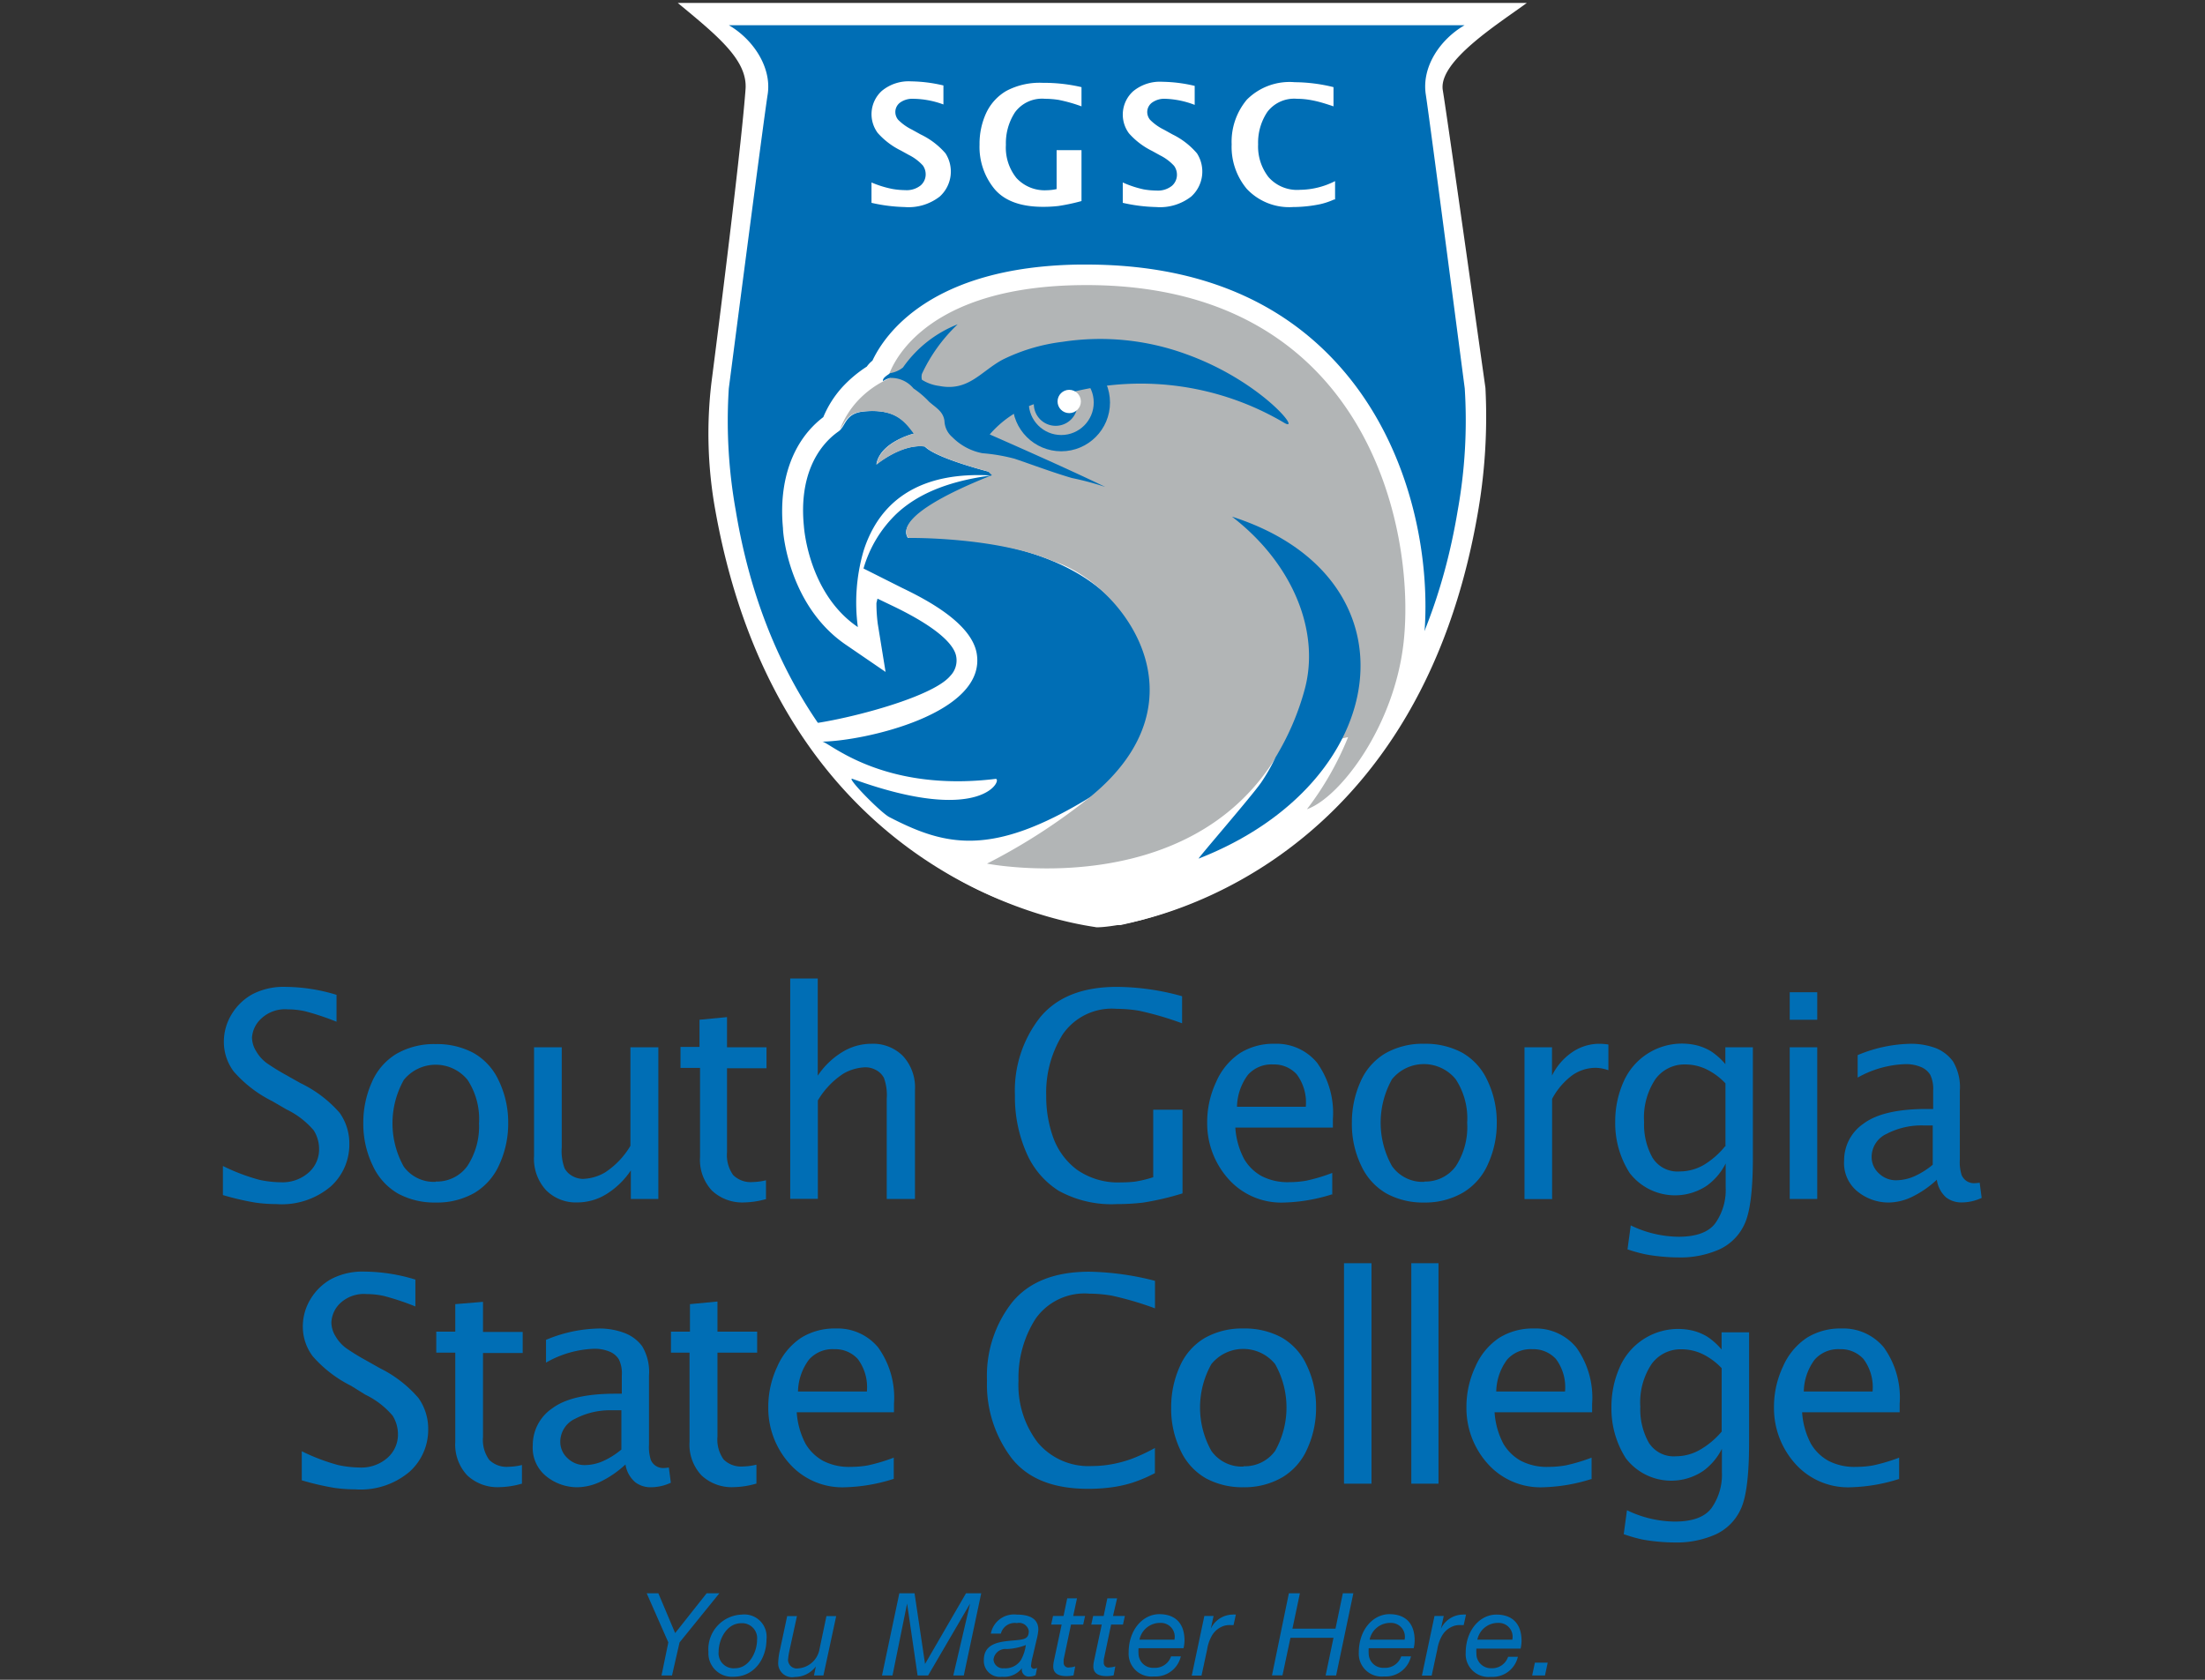 <svg id="institutions" xmlns="http://www.w3.org/2000/svg" xmlns:xlink="http://www.w3.org/1999/xlink" width="210" height="160" viewBox="0 0 210 160"><rect x="0" y="0" width="210" height="160" fill="#333333" stroke="none"/><defs><style>.cls-1,.cls-6{fill:none;}.cls-2{fill:#fff;}.cls-3{clip-path:url(#clip-path);}.cls-4{fill:#006eb5;}.cls-5{fill:#b2b5b6;}.cls-6{stroke:#006eb5;stroke-miterlimit:10;stroke-width:1.55px;}</style><clipPath id="clip-path"><path class="cls-1" d="M137.8,8.55c-0.29-1.88,1.28-3.71,2.81-4.77l4.7-3.37H64.72l3.55,3.07c0.37,0.36,3,1.85,2.6,4.77-0.15,1.22.06,4.34-.36,7.67-1.35,10.64-2.17,14-2.24,15.16l-0.71,5.69c-0.38,6,0,26.57,15.92,41.22l1.84,1.53a34.21,34.21,0,0,0,21,8.59h0.21l0.21,0a39.71,39.71,0,0,0,15.13-6.85c7.13-5.12,16.21-15,19.05-33.17a33,33,0,0,0,.57-11.44C140.41,28.16,138.2,11.13,137.8,8.55Z"/></clipPath></defs><title>inst_sgsc</title><path class="cls-2" d="M141.47,36.95s-3.6-25.58-4.06-28.35,5.4-6.4,8-8.32H64.55C68.34,3.42,71.25,5.75,71,8.55c-0.5,6.69-3.24,27.86-3.24,27.86a41,41,0,0,0,.36,12.16C74.51,84.41,102.46,88,104.42,88.32h-0.06c2.43,0.15,30.12-3.91,36.34-39.21A53.27,53.27,0,0,0,141.47,36.95Z"/><g class="cls-3"><path class="cls-4" d="M139.5,37S136.2,11.68,135.79,9s1.41-5.28,3.7-6.6H69.41c2.29,1.32,4.11,4,3.7,6.6S69.41,37,69.41,37a48.3,48.3,0,0,0,.66,11.62c5.36,32.38,32.53,37.71,34.23,38h0c-1.31,0-17.84,0,.15,0s1.46,0,.15,0h0c1.7-.3,28.87-5.63,34.23-38A48.3,48.3,0,0,0,139.5,37Z"/><path class="cls-2" d="M127.52,34.82c-5.72-6.39-13.82-9.62-24.06-9.62h-0.74c-14.13.22-18.49,6.72-19.63,9.15a2.85,2.85,0,0,0-.54.57,12,12,0,0,0-2.37,2,9.94,9.94,0,0,0-1.77,2.81c-2.88,2.19-4.28,6-3.84,10.59,0,0.67.66,7.47,6,11.1L84.34,64,83.6,59.44a14.91,14.91,0,0,1-.13-2l0.1-.42,1.5,0.72c4.92,2.37,5.88,4,6,4.81a2.1,2.1,0,0,1-.57,1.83c-2.25,2.71-15.66,5.49-15.14,4.45L75,70.65l3.28,2a1.59,1.59,0,0,1-.68-0.14l0.43,0.26c0.32,0.2.76,0.47,1.3,0.76a2,2,0,0,0-.15.31c-0.47,1.26.39,2.3,1.23,3.29a19.31,19.31,0,0,0,1.67,1.77,17.25,17.25,0,0,0,8.19,3.48l-2.74,1.44,3.26,1.74a30.17,30.17,0,0,0,12.87,3.12,20.11,20.11,0,0,0,10-2.53,2,2,0,0,0,1.35.5h0c1.54,0,8-3.33,9.59-4.37l0.42-.27,0.11-.2c3.75-3.08,9.56-12.59,10.42-20.39C136.41,54.17,134.76,42.9,127.52,34.82Z"/><path class="cls-4" d="M109.38,63.41c-3.32-13.52-22.91-12.17-22.91-12.17-1.22-1.83,4.33-4.4,8.2-6-0.13,0-.87.14-1,0.15-3.56.57-6.29,1.68-8.28,3.54a11.69,11.69,0,0,0-3.15,5.22L85.92,56c2.37,1.14,6.6,3.36,7.1,6.24C94,68,82.25,70.59,78.3,70.64c0.62,0,5.69,4.86,16.51,3.55,0.71-.09-1.07,4.55-13.61,0-0.73-.27,2.64,3.19,3.5,3.64,5.35,2.77,9.74,3.81,19-1.82C110.35,72.5,109.74,64.85,109.38,63.41Z"/><path class="cls-4" d="M96.79,45.58s-7.27-1.6-8.72-3.05c-2.23-.29-4.61,1.72-4.61,1.72C83.79,42.11,87,41.31,87,41.31l0.15,0.06c-0.91-1.24-1.87-2.46-4.86-2.18-1.63.16-1.71,1.12-2.21,1.7a1.27,1.27,0,0,1-.23.21c-2.06,1.45-3.75,4.36-3.29,9,0,0,.38,6.4,5.14,9.63a17.63,17.63,0,0,1,.53-7.21,11.5,11.5,0,0,1,1-2.32c1.65-2.88,4.86-5.23,11-4.92h0.14l0.65,0C95.55,45.42,96.15,45.49,96.79,45.58Z"/><path class="cls-5" d="M128.39,70.21a29.36,29.36,0,0,1-3.92,6.87c3.15-1.11,8.33-7.9,9.21-15.92,1.18-10.74-3.51-34.42-30.92-34-16,.24-18.17,8.76-18.17,8.76l0.3-.07L84.8,36a9.12,9.12,0,0,0-3.18,2.25A8.45,8.45,0,0,0,80,40.89c0.5-.58.59-1.54,2.21-1.7,3-.29,3.94.93,4.86,2.18h0L87,41.31s-3.18.81-3.51,2.94c0,0,2.38-2,4.61-1.72,0.86,0.86,3.78,1.78,6,2.38l0.37,0.36-0.39.15c-3.87,1.56-8.8,4-7.58,5.82,0,0,8.38-.13,13.78,2.21,6.27,1.91,15.24,13,3.47,22.52A57,57,0,0,1,94,82.26s19,3.73,27.52-10.14l0.23-.39"/><path class="cls-4" d="M112.93,33.72a23.84,23.84,0,0,0-11.75-1.16,17.68,17.68,0,0,0-5.68,1.69c-2.09,1.12-3.26,3.06-6.05,2.51a4,4,0,0,1-1.65-.59,1.18,1.18,0,0,1,0-.55,15.46,15.46,0,0,1,3.41-4.73A11.47,11.47,0,0,0,86,35a2.55,2.55,0,0,1-1.22.54C84.6,35.69,84,36,84.1,36.3A2.08,2.08,0,0,1,84.79,36,2.73,2.73,0,0,1,87,37a8.44,8.44,0,0,1,1.49,1.27c0.66,0.58,1.35.92,1.46,1.84a2.12,2.12,0,0,0,.75,1.53,5.46,5.46,0,0,0,2.87,1.53,16.9,16.9,0,0,1,3.08.53c1.82,0.62,3.59,1.29,5.43,1.83a28.06,28.06,0,0,1,3.18.85c-3.64-1.78-11-5-11-5a10,10,0,0,1,4.2-2.88,2.08,2.08,0,1,0,3.8-1.19,26.86,26.86,0,0,1,19.94,2.9C124.21,41.48,120.24,36.33,112.93,33.72Z"/><circle class="cls-2" cx="101.83" cy="38.24" r="1.11"/><circle class="cls-6" cx="101.07" cy="38.34" r="3.87"/></g><path class="cls-2" d="M83,19.32V17.38A9.84,9.84,0,0,0,85,18a7.35,7.35,0,0,0,1.2.11,2.13,2.13,0,0,0,1.47-.44,1.39,1.39,0,0,0,.49-1.06,1.44,1.44,0,0,0-.27-0.85,4.58,4.58,0,0,0-1.33-1l-0.76-.42a7.15,7.15,0,0,1-2.21-1.68,3,3,0,0,1,.39-4,4,4,0,0,1,2.8-.91,14,14,0,0,1,3.07.39v1.81A8.56,8.56,0,0,0,87,9.41a2,2,0,0,0-1.29.37,1.12,1.12,0,0,0-.44.89,1.16,1.16,0,0,0,.27.74,4.89,4.89,0,0,0,1.32.94l0.81,0.45a7.25,7.25,0,0,1,2.38,1.81,3.21,3.21,0,0,1-.55,4.11,4.83,4.83,0,0,1-3.36,1A15.75,15.75,0,0,1,83,19.32Z"/><path class="cls-2" d="M103,19.15a18.48,18.48,0,0,1-2.2.47,12.52,12.52,0,0,1-1.46.08q-3.17,0-4.61-1.68a6.31,6.31,0,0,1-1.44-4.25,7,7,0,0,1,.63-3,4.77,4.77,0,0,1,1.92-2.11,6.77,6.77,0,0,1,3.48-.77A15.79,15.79,0,0,1,103,8.3v1.83a14.4,14.4,0,0,0-2.2-.62,8.86,8.86,0,0,0-1.28-.1,3.2,3.2,0,0,0-2.85,1.28,5.37,5.37,0,0,0-.87,3.1,4.62,4.62,0,0,0,1,3.16,3.65,3.65,0,0,0,2.89,1.17,4.64,4.64,0,0,0,.94-0.11V14.3H103v4.85Z"/><path class="cls-2" d="M127.06,19a7.07,7.07,0,0,1-1.29.44,12.88,12.88,0,0,1-2.62.28A5.54,5.54,0,0,1,118.75,18a6.23,6.23,0,0,1-1.45-4.25,6.24,6.24,0,0,1,1.45-4.26,5.74,5.74,0,0,1,4.56-1.66A15.71,15.71,0,0,1,127,8.3v1.83q-0.88-.3-1.43-0.44a9.68,9.68,0,0,0-1.05-.21,7.35,7.35,0,0,0-1-.07,3.2,3.2,0,0,0-2.82,1.25,5.26,5.26,0,0,0-.88,3.09,4.74,4.74,0,0,0,1,3.13,3.63,3.63,0,0,0,3,1.2,7.51,7.51,0,0,0,3.33-.83V19Z"/><path class="cls-2" d="M106.93,19.32V17.38a9.85,9.85,0,0,0,2,.66,7.36,7.36,0,0,0,1.2.11,2.14,2.14,0,0,0,1.47-.44,1.39,1.39,0,0,0,.49-1.06,1.44,1.44,0,0,0-.27-0.85,4.57,4.57,0,0,0-1.33-1l-0.76-.42a7.15,7.15,0,0,1-2.21-1.68,3,3,0,0,1,.39-4,4,4,0,0,1,2.8-.91,14,14,0,0,1,3.07.39v1.81A8.56,8.56,0,0,0,111,9.41a2,2,0,0,0-1.29.37,1.12,1.12,0,0,0-.45.89,1.17,1.17,0,0,0,.27.74,4.88,4.88,0,0,0,1.32.94l0.81,0.45A7.23,7.23,0,0,1,114,14.61a3.21,3.21,0,0,1-.55,4.11,4.83,4.83,0,0,1-3.36,1A15.75,15.75,0,0,1,106.93,19.32Z"/><path class="cls-4" d="M117.33,49.21c5.85,4.5,8.46,11.05,6.89,16.59a25,25,0,0,1-2.74,6.33,17.44,17.44,0,0,1-1.38,2.42c-0.91,1.31-6.12,7.31-5.94,7.23C132.75,74.52,135.39,55,117.33,49.21Z"/><path class="cls-4" d="M21.23,113.83v-2.77a18.75,18.75,0,0,0,3.48,1.32,10.07,10.07,0,0,0,2,.23,3.76,3.76,0,0,0,2.68-.92,2.93,2.93,0,0,0,1-2.22,3.34,3.34,0,0,0-.51-1.8,7.92,7.92,0,0,0-2.6-2l-1.36-.79a11.88,11.88,0,0,1-3.66-2.82,4.69,4.69,0,0,1-.94-2.83,5,5,0,0,1,.74-2.62,5.28,5.28,0,0,1,2-1.92A6.45,6.45,0,0,1,27.22,94a16.89,16.89,0,0,1,4.83.76v2.56a24.71,24.71,0,0,0-3-1,7.68,7.68,0,0,0-1.64-.18,3.3,3.3,0,0,0-2.54.89A2.69,2.69,0,0,0,24,98.82a2.54,2.54,0,0,0,.39,1.3,3.71,3.71,0,0,0,1,1.13,21,21,0,0,0,1.81,1.12l1.42,0.8A11.64,11.64,0,0,1,32.35,106a5.05,5.05,0,0,1,.92,3,5.36,5.36,0,0,1-1.76,4,7.2,7.2,0,0,1-5.18,1.69,14.55,14.55,0,0,1-2-.14A25.92,25.92,0,0,1,21.23,113.83Z"/><path class="cls-4" d="M41.5,114.54a7.28,7.28,0,0,1-3.59-.85A5.9,5.9,0,0,1,35.49,111,9.08,9.08,0,0,1,34.6,107a9.41,9.41,0,0,1,.81-3.91,5.85,5.85,0,0,1,2.36-2.72,7.18,7.18,0,0,1,3.72-.92,7.38,7.38,0,0,1,3.6.84,5.8,5.8,0,0,1,2.42,2.66,9.15,9.15,0,0,1,.89,4,9.34,9.34,0,0,1-.83,3.94,5.91,5.91,0,0,1-2.36,2.72A7.15,7.15,0,0,1,41.5,114.54Zm0-2a3.57,3.57,0,0,0,3-1.46A6.85,6.85,0,0,0,45.62,107a6.78,6.78,0,0,0-1.09-4.14,3.91,3.91,0,0,0-6.07,0,8.45,8.45,0,0,0,0,8.27A3.55,3.55,0,0,0,41.49,112.57Z"/><path class="cls-4" d="M60.08,114.2v-2.72a7.62,7.62,0,0,1-2.33,2.26,5.25,5.25,0,0,1-2.74.79,4,4,0,0,1-3-1.16,4.41,4.41,0,0,1-1.15-3.24V99.75H53.5v9.53a4.76,4.76,0,0,0,.27,2,1.87,1.87,0,0,0,.75.74,2.1,2.1,0,0,0,1,.27,4.48,4.48,0,0,0,2.08-.6,7.73,7.73,0,0,0,2.44-2.55V99.75H62.7V114.2H60.08Z"/><path class="cls-4" d="M73,114.2a8.12,8.12,0,0,1-2.1.33,4.21,4.21,0,0,1-3.09-1.12,4.28,4.28,0,0,1-1.14-3.2v-8.49H64.81v-2h1.81V97.13l2.62-.25v2.87H73v2H69.24v8a3.25,3.25,0,0,0,.59,2.18,2.38,2.38,0,0,0,1.86.66,5.72,5.72,0,0,0,1.26-.17v1.81Z"/><path class="cls-4" d="M75.26,114.2v-21h2.62v9.26a7.52,7.52,0,0,1,2.32-2.24A5.28,5.28,0,0,1,83,99.42a4,4,0,0,1,3,1.17,4.41,4.41,0,0,1,1.14,3.23V114.2H84.45v-9.54a4.77,4.77,0,0,0-.27-2,1.84,1.84,0,0,0-.75-0.74,2.12,2.12,0,0,0-1-.26,4.49,4.49,0,0,0-2.1.6,7.74,7.74,0,0,0-2.44,2.56v9.37H75.26Z"/><path class="cls-4" d="M112.62,113.67a26.61,26.61,0,0,1-3.77.88,21.09,21.09,0,0,1-2.47.14,10.4,10.4,0,0,1-5.57-1.28,8,8,0,0,1-3.09-3.69,13.23,13.23,0,0,1-1.06-5.38,11.28,11.28,0,0,1,2.4-7.44q2.4-2.9,7.31-2.9a23.44,23.44,0,0,1,6.21.89v2.58a30.3,30.3,0,0,0-4.11-1.2,13.46,13.46,0,0,0-2.12-.18,5.68,5.68,0,0,0-5.13,2.42,10.44,10.44,0,0,0-1.58,5.85,11.52,11.52,0,0,0,.67,4,6.64,6.64,0,0,0,2.25,3.05,6.82,6.82,0,0,0,4.25,1.21,10.45,10.45,0,0,0,1.28-.07,11.27,11.27,0,0,0,1.74-.42V105.7h2.79v8Z"/><path class="cls-4" d="M126.92,113.74a16.43,16.43,0,0,1-4.58.8,6.73,6.73,0,0,1-5.37-2.27,7.94,7.94,0,0,1-2-5.36,9,9,0,0,1,.86-3.87,6.31,6.31,0,0,1,2.26-2.73,6,6,0,0,1,3.29-.89,5,5,0,0,1,4.05,1.8,8.18,8.18,0,0,1,1.51,5.38v0.8h-9.29a7.43,7.43,0,0,0,.84,3,4.43,4.43,0,0,0,1.66,1.62,5.38,5.38,0,0,0,2.64.58,9.44,9.44,0,0,0,1.62-.14,16.55,16.55,0,0,0,2.47-.74v2.08Zm-9.12-8.32h6.56a4.48,4.48,0,0,0-.87-3.1,2.91,2.91,0,0,0-2.23-.93,3,3,0,0,0-2.42,1A5.26,5.26,0,0,0,117.81,105.42Z"/><path class="cls-4" d="M135.65,114.54a7.28,7.28,0,0,1-3.59-.85,5.9,5.9,0,0,1-2.42-2.66,9.07,9.07,0,0,1-.89-4.06,9.41,9.41,0,0,1,.81-3.91,5.85,5.85,0,0,1,2.36-2.72,7.18,7.18,0,0,1,3.72-.92,7.38,7.38,0,0,1,3.6.84,5.81,5.81,0,0,1,2.42,2.66,9.15,9.15,0,0,1,.89,4,9.34,9.34,0,0,1-.83,3.94,5.91,5.91,0,0,1-2.36,2.72A7.15,7.15,0,0,1,135.65,114.54Zm0-2a3.57,3.57,0,0,0,3-1.46,6.85,6.85,0,0,0,1.08-4.14,6.78,6.78,0,0,0-1.09-4.14,3.91,3.91,0,0,0-6.07,0,8.46,8.46,0,0,0,0,8.27A3.56,3.56,0,0,0,135.65,112.57Z"/><path class="cls-4" d="M145.19,114.2V99.75h2.62v2.7a5.8,5.8,0,0,1,1.94-2.24,4.58,4.58,0,0,1,2.59-.79,5.6,5.6,0,0,1,.84.07v2.45a3.77,3.77,0,0,0-1.2-.23,3.87,3.87,0,0,0-2.28.74,6.69,6.69,0,0,0-1.88,2.22v9.54h-2.62Z"/><path class="cls-4" d="M155,119l0.31-2.28a10.67,10.67,0,0,0,4.55,1.08q2.52,0,3.49-1.27a5.49,5.49,0,0,0,1-3.43v-2.28a5.82,5.82,0,0,1-1.8,2.12,5.45,5.45,0,0,1-7.35-1.22,8.8,8.8,0,0,1-1.37-4.86,9.28,9.28,0,0,1,.81-3.86,6.07,6.07,0,0,1,7-3.42,5,5,0,0,1,1.32.56,6.36,6.36,0,0,1,1.36,1.22V99.75h2.62v10.51q0,4.59-.77,6.28a4.86,4.86,0,0,1-2.41,2.46,9.12,9.12,0,0,1-3.91.77q-0.74,0-1.59-.08t-1.52-.21A14.73,14.73,0,0,1,155,119Zm9.33-9.81v-6a6.29,6.29,0,0,0-1.83-1.35,4.65,4.65,0,0,0-2-.45,3.41,3.41,0,0,0-2.85,1.41,6.6,6.6,0,0,0-1.07,4.07,6.49,6.49,0,0,0,.8,3.4,2.8,2.8,0,0,0,2.6,1.31,4.61,4.61,0,0,0,2.25-.6A7.73,7.73,0,0,0,164.28,109.2Z"/><path class="cls-4" d="M170.45,97.13V94.51h2.62v2.62h-2.62Zm0,17.07V99.75h2.62V114.2h-2.62Z"/><path class="cls-4" d="M184.46,112.37a9.71,9.71,0,0,1-2.34,1.62,5.26,5.26,0,0,1-2.26.55,4.69,4.69,0,0,1-2.89-1,3.48,3.48,0,0,1-1.34-3,4.23,4.23,0,0,1,1.86-3.52q1.86-1.39,6-1.39h0.62v-1.75a3.06,3.06,0,0,0-.28-1.51,1.88,1.88,0,0,0-.89-0.74,3.68,3.68,0,0,0-1.5-.27,9.88,9.88,0,0,0-4.52,1.28V100.5a13.57,13.57,0,0,1,5.05-1.08,6.74,6.74,0,0,1,2.38.41A3.73,3.73,0,0,1,186,101.1a4.77,4.77,0,0,1,.65,2.8v6.55a4.11,4.11,0,0,0,.17,1.47,1.27,1.27,0,0,0,1.21.78,3.57,3.57,0,0,0,.51-0.05l0.19,1.45a4.51,4.51,0,0,1-2,.43,2.38,2.38,0,0,1-1.38-.47A2.76,2.76,0,0,1,184.46,112.37Zm-0.39-1.42V107.2l-0.86,0a7.15,7.15,0,0,0-3.53.8,2.42,2.42,0,0,0-1.43,2.17,2.1,2.1,0,0,0,.7,1.6,2.32,2.32,0,0,0,1.64.65,4.4,4.4,0,0,0,1.71-.37A7.54,7.54,0,0,0,184.07,110.94Z"/><path class="cls-4" d="M28.74,141v-2.77a18.76,18.76,0,0,0,3.48,1.32,10.1,10.1,0,0,0,2,.23,3.76,3.76,0,0,0,2.68-.92,2.93,2.93,0,0,0,1-2.22,3.33,3.33,0,0,0-.51-1.8,7.9,7.9,0,0,0-2.6-2L33.44,132a11.87,11.87,0,0,1-3.66-2.82,4.69,4.69,0,0,1-.94-2.83,5,5,0,0,1,.74-2.62,5.29,5.29,0,0,1,2-1.92,6.45,6.45,0,0,1,3.15-.69,16.89,16.89,0,0,1,4.83.76v2.56a24.69,24.69,0,0,0-3-1,7.68,7.68,0,0,0-1.64-.18,3.3,3.3,0,0,0-2.54.89,2.69,2.69,0,0,0-.82,1.82,2.53,2.53,0,0,0,.39,1.3,3.71,3.71,0,0,0,1,1.13,21,21,0,0,0,1.81,1.12l1.42,0.8a11.63,11.63,0,0,1,3.68,2.85,5.06,5.06,0,0,1,.92,3,5.36,5.36,0,0,1-1.76,4,7.2,7.2,0,0,1-5.18,1.69,14.61,14.61,0,0,1-2-.14A25.93,25.93,0,0,1,28.74,141Z"/><path class="cls-4" d="M49.69,141.32a8.11,8.11,0,0,1-2.1.33,4.21,4.21,0,0,1-3.09-1.12,4.28,4.28,0,0,1-1.14-3.2v-8.49H41.55v-2h1.81v-2.62L46,124v2.87h3.78v2H46v8a3.25,3.25,0,0,0,.59,2.18,2.37,2.37,0,0,0,1.86.66,5.74,5.74,0,0,0,1.26-.17v1.81Z"/><path class="cls-4" d="M59.57,139.49a9.73,9.73,0,0,1-2.34,1.62,5.26,5.26,0,0,1-2.26.55,4.69,4.69,0,0,1-2.89-1,3.48,3.48,0,0,1-1.34-3,4.23,4.23,0,0,1,1.86-3.52q1.86-1.39,6-1.39h0.62V131a3.06,3.06,0,0,0-.28-1.52,1.88,1.88,0,0,0-.89-0.74,3.69,3.69,0,0,0-1.5-.27A9.88,9.88,0,0,0,52,129.79v-2.17a13.57,13.57,0,0,1,5.05-1.08,6.74,6.74,0,0,1,2.38.41,3.73,3.73,0,0,1,1.73,1.28,4.77,4.77,0,0,1,.65,2.8v6.55a4.12,4.12,0,0,0,.17,1.47,1.27,1.27,0,0,0,1.21.78,3.51,3.51,0,0,0,.51-0.05l0.19,1.45a4.51,4.51,0,0,1-2,.43,2.38,2.38,0,0,1-1.38-.47A2.76,2.76,0,0,1,59.57,139.49Zm-0.39-1.42v-3.74l-0.86,0a7.15,7.15,0,0,0-3.53.8,2.42,2.42,0,0,0-1.43,2.17,2.1,2.1,0,0,0,.7,1.6,2.32,2.32,0,0,0,1.64.65,4.39,4.39,0,0,0,1.71-.37A7.53,7.53,0,0,0,59.19,138.06Z"/><path class="cls-4" d="M72,141.32a8.11,8.11,0,0,1-2.1.33,4.21,4.21,0,0,1-3.09-1.12,4.28,4.28,0,0,1-1.14-3.2v-8.49H63.9v-2h1.81v-2.62l2.62-.25v2.87h3.78v2H68.33v8a3.25,3.25,0,0,0,.59,2.18,2.37,2.37,0,0,0,1.86.66,5.75,5.75,0,0,0,1.26-.17v1.81Z"/><path class="cls-4" d="M85.12,140.86a16.44,16.44,0,0,1-4.58.8,6.73,6.73,0,0,1-5.37-2.27,7.93,7.93,0,0,1-2-5.36,9,9,0,0,1,.86-3.87,6.3,6.3,0,0,1,2.26-2.73,6,6,0,0,1,3.29-.89,5,5,0,0,1,4.05,1.8,8.19,8.19,0,0,1,1.51,5.38v0.8H75.88a7.45,7.45,0,0,0,.84,3,4.43,4.43,0,0,0,1.66,1.62,5.37,5.37,0,0,0,2.64.58,9.48,9.48,0,0,0,1.62-.14,16.63,16.63,0,0,0,2.48-.74v2.08ZM76,132.54h6.56a4.48,4.48,0,0,0-.87-3.1,2.91,2.91,0,0,0-2.23-.93,3,3,0,0,0-2.42,1A5.26,5.26,0,0,0,76,132.54Z"/><path class="cls-4" d="M110,140.31a13.91,13.91,0,0,1-2.16.92,12,12,0,0,1-2,.44,16.49,16.49,0,0,1-2.22.14q-5,0-7.29-2.94A11.6,11.6,0,0,1,94,131.49a11.32,11.32,0,0,1,2.4-7.45q2.39-2.91,7.35-2.91A26.67,26.67,0,0,1,110,122v2.62a31.18,31.18,0,0,0-4.11-1.21,13.1,13.1,0,0,0-2.14-.19,5.7,5.7,0,0,0-5.13,2.4A10.43,10.43,0,0,0,97,131.52a9,9,0,0,0,1.83,5.88,6.31,6.31,0,0,0,5.18,2.24,10.46,10.46,0,0,0,1.86-.17,11.67,11.67,0,0,0,1.84-.49,17,17,0,0,0,2.28-1.06v2.4Z"/><path class="cls-4" d="M118.44,141.66a7.29,7.29,0,0,1-3.59-.85,5.9,5.9,0,0,1-2.42-2.66,9.07,9.07,0,0,1-.89-4.06,9.41,9.41,0,0,1,.81-3.91,5.85,5.85,0,0,1,2.36-2.72,7.18,7.18,0,0,1,3.72-.92,7.37,7.37,0,0,1,3.6.84,5.8,5.8,0,0,1,2.42,2.66,9.15,9.15,0,0,1,.89,4,9.34,9.34,0,0,1-.83,3.94,5.91,5.91,0,0,1-2.36,2.72A7.15,7.15,0,0,1,118.44,141.66Zm0-2a3.57,3.57,0,0,0,3-1.46,8.43,8.43,0,0,0,0-8.27,3.91,3.91,0,0,0-6.07,0,8.45,8.45,0,0,0,0,8.27A3.55,3.55,0,0,0,118.43,139.69Z"/><path class="cls-4" d="M128,141.32v-21h2.62v21H128Z"/><path class="cls-4" d="M134.41,141.32v-21H137v21h-2.62Z"/><path class="cls-4" d="M151.61,140.86a16.44,16.44,0,0,1-4.58.8,6.73,6.73,0,0,1-5.37-2.27,7.93,7.93,0,0,1-2-5.36,9,9,0,0,1,.86-3.87,6.3,6.3,0,0,1,2.26-2.73,6,6,0,0,1,3.29-.89,5,5,0,0,1,4.05,1.8,8.19,8.19,0,0,1,1.51,5.38v0.8h-9.29a7.45,7.45,0,0,0,.84,3,4.43,4.43,0,0,0,1.66,1.62,5.37,5.37,0,0,0,2.64.58,9.48,9.48,0,0,0,1.62-.14,16.63,16.63,0,0,0,2.48-.74v2.08Zm-9.12-8.32h6.56a4.48,4.48,0,0,0-.87-3.1,2.91,2.91,0,0,0-2.23-.93,3,3,0,0,0-2.42,1A5.26,5.26,0,0,0,142.5,132.54Z"/><path class="cls-4" d="M154.64,146.13l0.31-2.28a10.67,10.67,0,0,0,4.55,1.08q2.52,0,3.49-1.27a5.49,5.49,0,0,0,1-3.43V138a5.82,5.82,0,0,1-1.8,2.12,5.45,5.45,0,0,1-7.35-1.22,8.8,8.8,0,0,1-1.37-4.86,9.28,9.28,0,0,1,.81-3.86,6.07,6.07,0,0,1,7-3.42,4.94,4.94,0,0,1,1.32.56,6.35,6.35,0,0,1,1.36,1.22v-1.64h2.62v10.51q0,4.59-.77,6.28a4.86,4.86,0,0,1-2.41,2.46,9.12,9.12,0,0,1-3.91.77q-0.74,0-1.59-.08t-1.52-.21A14.63,14.63,0,0,1,154.64,146.13Zm9.33-9.81v-6a6.29,6.29,0,0,0-1.83-1.35,4.64,4.64,0,0,0-2-.45,3.41,3.41,0,0,0-2.85,1.41,6.61,6.61,0,0,0-1.07,4.07,6.48,6.48,0,0,0,.8,3.4,2.8,2.8,0,0,0,2.6,1.31,4.61,4.61,0,0,0,2.25-.6A7.73,7.73,0,0,0,164,136.32Z"/><path class="cls-4" d="M180.9,140.86a16.44,16.44,0,0,1-4.58.8,6.73,6.73,0,0,1-5.37-2.27,7.93,7.93,0,0,1-2-5.36,9,9,0,0,1,.86-3.87,6.3,6.3,0,0,1,2.26-2.73,6,6,0,0,1,3.29-.89,5,5,0,0,1,4.05,1.8,8.19,8.19,0,0,1,1.51,5.38v0.8h-9.29a7.45,7.45,0,0,0,.84,3,4.43,4.43,0,0,0,1.66,1.62,5.37,5.37,0,0,0,2.64.58,9.48,9.48,0,0,0,1.62-.14,16.63,16.63,0,0,0,2.48-.74v2.08Zm-9.12-8.32h6.56a4.48,4.48,0,0,0-.87-3.1,2.91,2.91,0,0,0-2.23-.93,3,3,0,0,0-2.42,1A5.26,5.26,0,0,0,171.79,132.54Z"/><path class="cls-4" d="M63.65,156.44l-2.06-4.68H62.7l1.6,3.79,3-3.79h1.21l-3.79,4.68L64,159.59H63Z"/><path class="cls-4" d="M70.65,153.79A2.12,2.12,0,0,1,73,156.13c0,1.85-1.15,3.58-3.14,3.58a2.24,2.24,0,0,1-2.39-2.37A3.3,3.3,0,0,1,70.65,153.79ZM70,158.9c1.36,0,2.1-1.57,2.1-2.69a1.43,1.43,0,0,0-1.49-1.6c-1.42,0-2.17,1.56-2.17,2.73A1.43,1.43,0,0,0,70,158.9Z"/><path class="cls-4" d="M78.42,159.59h-0.9l0.18-.86h0a2.51,2.51,0,0,1-2,1,1.33,1.33,0,0,1-1.58-1.46,6,6,0,0,1,.16-1.11l0.69-3.23h0.93l-0.72,3.31a6.26,6.26,0,0,0-.13.88,0.84,0.84,0,0,0,1,.79,2.22,2.22,0,0,0,2-1.84l0.66-3.14h0.93Z"/><path class="cls-4" d="M85.65,151.76h1.45l1,6.73h0L92,151.76h1.45l-1.66,7.83h-1l1.6-6.85h0l-4,6.85h-1l-1-6.85h0L85,159.59H84Z"/><path class="cls-4" d="M94.36,155.63a2.24,2.24,0,0,1,2.46-1.84c1.1,0,2.07.3,2.07,1.45a5.47,5.47,0,0,1-.18,1l-0.36,1.55a4.65,4.65,0,0,0-.15.81,0.28,0.28,0,0,0,.27.35,1,1,0,0,0,.3-0.08l-0.14.69a1.45,1.45,0,0,1-.57.13,0.66,0.66,0,0,1-.73-0.8l0,0a2.13,2.13,0,0,1-1.9.82,1.52,1.52,0,0,1-1.73-1.6c0-1.64,1.61-1.75,2.86-1.86,1-.09,1.42-0.14,1.42-0.9a0.94,0.94,0,0,0-1.14-.75,1.36,1.36,0,0,0-1.52,1H94.36Zm1.26,3.27a1.76,1.76,0,0,0,1.59-.75,4,4,0,0,0,.49-1.46h0a5.57,5.57,0,0,1-1.82.38,1.14,1.14,0,0,0-1.26,1A0.89,0.89,0,0,0,95.62,158.9Z"/><path class="cls-4" d="M102.21,153.92h1.13l-0.18.82H102l-0.7,3.33c0,0.13,0,.24,0,0.37a0.45,0.45,0,0,0,.56.38,1.79,1.79,0,0,0,.54-0.1l-0.16.86a3.34,3.34,0,0,1-.66.07c-0.69,0-1.27-.2-1.27-0.92a2.4,2.4,0,0,1,.05-0.47l0.75-3.52h-1l0.18-.82h1l0.35-1.68h0.93Z"/><path class="cls-4" d="M106,153.92h1.13l-0.18.82h-1.13l-0.7,3.33c0,0.13,0,.24,0,0.37a0.45,0.45,0,0,0,.56.38,1.79,1.79,0,0,0,.54-0.1l-0.16.86a3.34,3.34,0,0,1-.66.07c-0.69,0-1.27-.2-1.27-0.92a2.39,2.39,0,0,1,.05-0.47l0.75-3.52h-1l0.18-.82h1l0.35-1.68h0.93Z"/><path class="cls-4" d="M108.43,157a3.74,3.74,0,0,0,0,.49,1.38,1.38,0,0,0,1.47,1.37,1.61,1.61,0,0,0,1.63-1.09h0.93a2.47,2.47,0,0,1-2.57,1.91,2.17,2.17,0,0,1-2.4-2.28c0-2.17,1.36-3.65,2.92-3.65s2.4,0.91,2.4,2.51a3.65,3.65,0,0,1-.09.73h-4.26Zm3.42-.82a1.32,1.32,0,0,0-1.33-1.6,2,2,0,0,0-2,1.6h3.29Z"/><path class="cls-4" d="M114.7,153.92h0.88l-0.27,1.22h0a2.34,2.34,0,0,1,2.06-1.35,1.65,1.65,0,0,1,.33,0l-0.22,1h-0.27a1.9,1.9,0,0,0-.56.05,2.06,2.06,0,0,0-1.21.92,3.77,3.77,0,0,0-.47,1.33l-0.54,2.51h-0.93Z"/><path class="cls-4" d="M122.75,151.76h1.05l-0.71,3.37h4.1l0.7-3.37h1l-1.64,7.83h-1L127,156h-4.1l-0.76,3.58h-1Z"/><path class="cls-4" d="M130.35,157a3.68,3.68,0,0,0,0,.49,1.38,1.38,0,0,0,1.47,1.37,1.61,1.61,0,0,0,1.63-1.09h0.93a2.47,2.47,0,0,1-2.57,1.91,2.17,2.17,0,0,1-2.4-2.28c0-2.17,1.36-3.65,2.92-3.65s2.4,0.91,2.4,2.51a3.59,3.59,0,0,1-.09.73h-4.26Zm3.42-.82a1.32,1.32,0,0,0-1.33-1.6,2,2,0,0,0-2,1.6h3.29Z"/><path class="cls-4" d="M136.62,153.92h0.88l-0.27,1.22h0a2.34,2.34,0,0,1,2.06-1.35,1.65,1.65,0,0,1,.33,0l-0.22,1h-0.27a1.9,1.9,0,0,0-.56.05,2.06,2.06,0,0,0-1.21.92,3.77,3.77,0,0,0-.47,1.33l-0.54,2.51h-0.93Z"/><path class="cls-4" d="M140.61,157a3.68,3.68,0,0,0,0,.49A1.38,1.38,0,0,0,142,158.9a1.61,1.61,0,0,0,1.63-1.09h0.93a2.47,2.47,0,0,1-2.57,1.91,2.17,2.17,0,0,1-2.4-2.28c0-2.17,1.36-3.65,2.92-3.65s2.4,0.91,2.4,2.51a3.59,3.59,0,0,1-.09.73h-4.26Zm3.42-.82a1.32,1.32,0,0,0-1.33-1.6,2,2,0,0,0-2,1.6H144Z"/><path class="cls-4" d="M146.18,158.37h1.22l-0.26,1.22h-1.22Z"/></svg>
